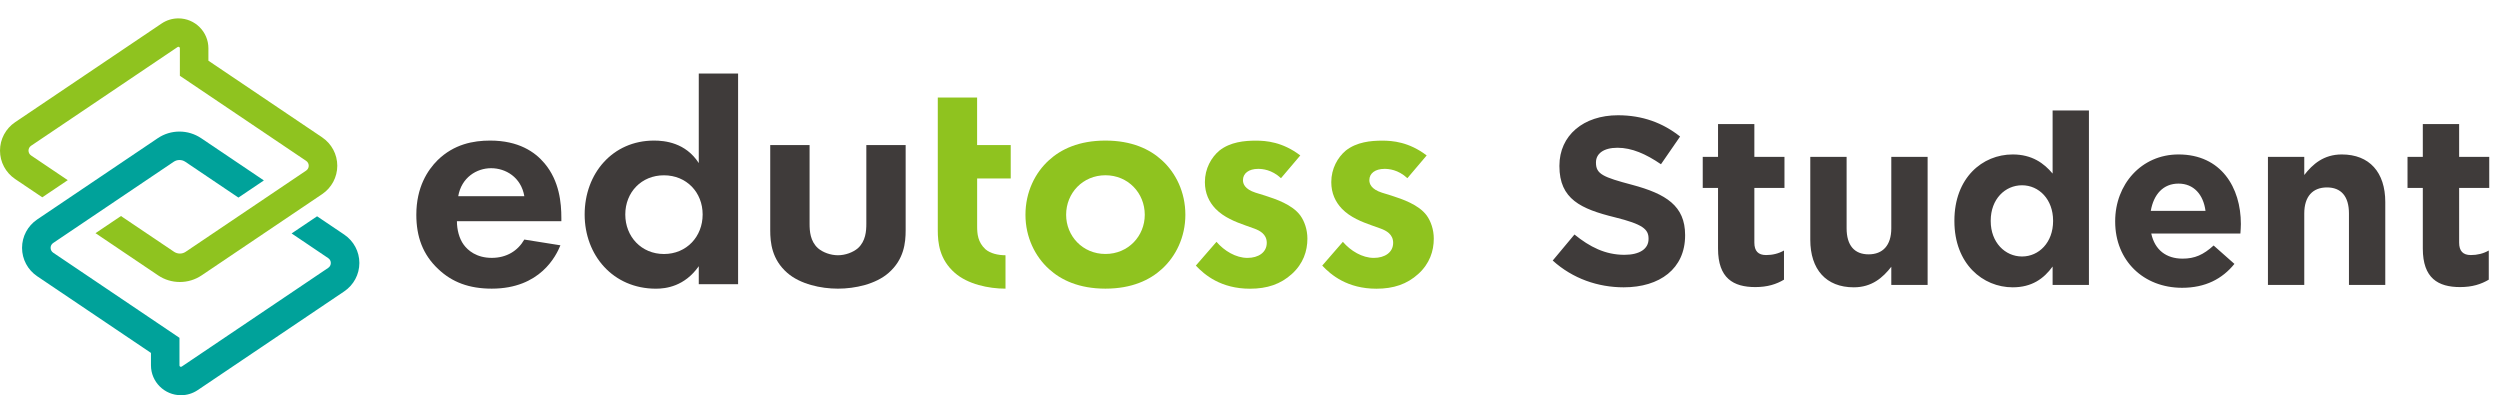 <svg width="272" height="43" viewBox="0 0 272 43" fill="none" xmlns="http://www.w3.org/2000/svg">
<path d="M176.658 31.26C180.584 31.26 183.34 29.232 183.34 25.618V25.566C183.34 22.394 181.26 21.094 177.568 20.106C174.422 19.274 173.642 18.936 173.642 17.714V17.662C173.642 16.752 174.422 16.076 175.982 16.076C177.542 16.076 179.076 16.752 180.714 17.87L182.794 14.854C180.922 13.372 178.712 12.54 176.034 12.54C172.29 12.54 169.664 14.724 169.664 18.026V18.078C169.664 21.666 172.004 22.732 175.696 23.642C178.738 24.396 179.362 24.942 179.362 25.956V26.008C179.362 27.074 178.4 27.724 176.736 27.724C174.656 27.724 172.966 26.866 171.302 25.514L168.936 28.348C171.12 30.324 173.876 31.26 176.658 31.26ZM190.978 31.234C192.304 31.234 193.266 30.922 194.098 30.428V27.256C193.5 27.594 192.85 27.75 192.148 27.75C191.29 27.75 190.874 27.308 190.874 26.398V20.444H194.15V17.064H190.874V13.502H186.922V17.064H185.258V20.444H186.922V27.048C186.922 30.272 188.586 31.234 190.978 31.234ZM201.691 31.26C203.667 31.26 204.863 30.194 205.773 29.024V31H209.725V17.064H205.773V24.838C205.773 26.71 204.837 27.672 203.303 27.672C201.769 27.672 200.911 26.71 200.911 24.838V17.064H196.959V26.086C196.959 29.31 198.675 31.26 201.691 31.26ZM218.982 31.26C221.062 31.26 222.362 30.324 223.324 28.998V31H227.276V12.02H223.324V18.884C222.388 17.766 221.088 16.804 218.982 16.804C215.68 16.804 212.638 19.352 212.638 24.006V24.058C212.638 28.712 215.732 31.26 218.982 31.26ZM219.996 27.906C218.15 27.906 216.59 26.372 216.59 24.058V24.006C216.59 21.666 218.15 20.158 219.996 20.158C221.842 20.158 223.376 21.692 223.376 24.006V24.058C223.376 26.372 221.842 27.906 219.996 27.906ZM237.411 31.312C239.933 31.312 241.779 30.35 243.105 28.712L240.843 26.71C239.725 27.724 238.789 28.14 237.463 28.14C235.695 28.14 234.447 27.204 234.057 25.41H243.755C243.781 25.02 243.807 24.682 243.807 24.37C243.807 20.418 241.675 16.804 237.021 16.804C232.965 16.804 230.131 20.08 230.131 24.058V24.11C230.131 28.374 233.225 31.312 237.411 31.312ZM234.005 22.94C234.317 21.146 235.357 19.976 237.021 19.976C238.685 19.976 239.725 21.172 239.959 22.94H234.005ZM246.752 31H250.704V23.226C250.704 21.354 251.64 20.392 253.174 20.392C254.708 20.392 255.566 21.354 255.566 23.226V31H259.518V21.978C259.518 18.754 257.802 16.804 254.786 16.804C252.81 16.804 251.614 17.87 250.704 19.04V17.064H246.752V31ZM267.658 31.234C268.984 31.234 269.946 30.922 270.778 30.428V27.256C270.18 27.594 269.53 27.75 268.828 27.75C267.97 27.75 267.554 27.308 267.554 26.398V20.444H270.83V17.064H267.554V13.502H263.602V17.064H261.938V20.444H263.602V27.048C263.602 30.272 265.266 31.234 267.658 31.234Z" fill="#3F3B3A"/>
<g clip-path="url(#clip0_596_13601)">
<path d="M60.973 26.689C60.518 27.807 58.797 31.405 53.503 31.405C51.049 31.405 49.189 30.707 47.681 29.274C45.997 27.701 45.296 25.745 45.296 23.368C45.296 20.363 46.525 18.509 47.611 17.427C49.401 15.679 51.504 15.295 53.327 15.295C56.413 15.295 58.203 16.52 59.252 17.778C60.867 19.701 61.076 22.078 61.076 23.719V24.07H49.713C49.713 24.981 49.959 25.957 50.451 26.623C50.906 27.252 51.852 28.056 53.503 28.056C55.117 28.056 56.343 27.288 57.044 26.063L60.973 26.689ZM57.047 21.343C56.695 19.28 55.015 18.3 53.433 18.3C51.856 18.3 50.209 19.313 49.856 21.343H57.047Z" fill="#3F3B3A"/>
<path d="M76.026 7.997H80.304V30.919H76.026V28.963C74.481 31.165 72.449 31.409 71.363 31.409C66.7 31.409 63.61 27.775 63.61 23.336C63.61 18.864 66.663 15.295 71.15 15.295C72.306 15.295 74.588 15.504 76.026 17.742V7.997ZM68.031 23.336C68.031 25.749 69.785 27.636 72.24 27.636C74.694 27.636 76.448 25.749 76.448 23.336C76.448 20.926 74.694 19.073 72.24 19.073C69.785 19.069 68.031 20.923 68.031 23.336Z" fill="#3F3B3A"/>
<path d="M88.082 15.785V24.349C88.082 25.153 88.152 26.235 88.992 27.003C89.517 27.457 90.361 27.771 91.168 27.771C91.975 27.771 92.815 27.457 93.344 27.003C94.184 26.235 94.257 25.149 94.257 24.349V15.785H98.535V25.047C98.535 26.411 98.359 28.228 96.675 29.694C95.273 30.919 93.028 31.406 91.168 31.406C89.308 31.406 87.066 30.916 85.661 29.694C83.977 28.228 83.801 26.407 83.801 25.047V15.785H88.082Z" fill="#3F3B3A"/>
<path d="M126.407 17.427C127.915 18.791 128.968 20.886 128.968 23.368C128.968 25.815 127.915 27.913 126.407 29.274C125.108 30.462 123.146 31.405 120.269 31.405C117.393 31.405 115.43 30.462 114.131 29.274C112.623 27.91 111.57 25.815 111.57 23.368C111.57 20.886 112.623 18.791 114.131 17.427C115.43 16.238 117.393 15.295 120.269 15.295C123.146 15.295 125.108 16.238 126.407 17.427ZM124.551 23.368C124.551 20.992 122.727 19.068 120.273 19.068C117.818 19.068 115.995 20.992 115.995 23.368C115.995 25.676 117.785 27.632 120.273 27.632C122.76 27.632 124.551 25.676 124.551 23.368Z" fill="#8FC31F"/>
<path d="M139.372 19.386C138.356 18.443 137.34 18.373 136.881 18.373C135.865 18.373 135.234 18.863 135.234 19.598C135.234 19.982 135.41 20.578 136.602 20.962L137.619 21.276C138.811 21.66 140.601 22.256 141.475 23.445C141.929 24.074 142.245 24.984 142.245 25.96C142.245 27.324 141.79 28.688 140.561 29.803C139.332 30.922 137.861 31.412 136.001 31.412C132.845 31.412 131.055 29.909 130.108 28.896L132.354 26.311C133.194 27.291 134.46 28.059 135.722 28.059C136.914 28.059 137.824 27.463 137.824 26.417C137.824 25.474 137.054 25.09 136.492 24.878L135.509 24.527C134.423 24.143 133.161 23.653 132.247 22.71C131.547 21.975 131.092 21.031 131.092 19.81C131.092 18.344 131.792 17.119 132.669 16.384C133.862 15.441 135.406 15.302 136.632 15.302C137.754 15.302 139.541 15.441 141.471 16.911L139.372 19.386Z" fill="#8FC31F"/>
<path d="M153.123 19.386C152.107 18.443 151.091 18.373 150.632 18.373C149.616 18.373 148.985 18.863 148.985 19.598C148.985 19.982 149.161 20.578 150.353 20.962L151.37 21.276C152.562 21.66 154.352 22.256 155.226 23.445C155.68 24.074 155.996 24.984 155.996 25.96C155.996 27.324 155.541 28.688 154.312 29.803C153.083 30.922 151.612 31.412 149.752 31.412C146.596 31.412 144.806 29.909 143.859 28.896L146.105 26.311C146.945 27.291 148.211 28.059 149.473 28.059C150.665 28.059 151.575 27.463 151.575 26.417C151.575 25.474 150.805 25.09 150.243 24.878L149.26 24.527C148.174 24.143 146.912 23.653 145.998 22.71C145.298 21.975 144.843 21.031 144.843 19.81C144.843 18.344 145.543 17.119 146.42 16.384C147.613 15.441 149.157 15.302 150.383 15.302C151.505 15.302 153.292 15.441 155.222 16.911L153.123 19.386Z" fill="#8FC31F"/>
<path d="M109.967 19.42V15.785H106.309V10.611H102.031V25.047C102.031 26.411 102.207 28.228 103.891 29.694C105.293 30.919 107.538 31.406 109.398 31.406V27.771C108.591 27.771 107.751 27.577 107.223 27.124C106.383 26.356 106.313 25.435 106.313 24.63V19.42H109.967Z" fill="#8FC31F"/>
<path d="M37.452 25.523L34.498 23.533L31.728 25.398L35.713 28.086C36.087 28.338 36.087 28.89 35.713 29.142L19.775 39.882C19.746 39.9 19.716 39.911 19.687 39.911C19.603 39.911 19.526 39.845 19.526 39.75V36.755L5.786 27.493C5.412 27.241 5.412 26.689 5.786 26.437L18.902 17.599C19.093 17.471 19.309 17.409 19.529 17.409C19.75 17.409 19.966 17.471 20.157 17.599L25.939 21.497L28.709 19.632L21.892 15.039C21.191 14.568 20.373 14.315 19.526 14.315C18.678 14.315 17.864 14.564 17.159 15.039L4.047 23.877C3.016 24.572 2.399 25.727 2.399 26.967C2.399 28.206 3.016 29.362 4.047 30.056L16.425 38.397V39.75C16.425 41.541 17.889 43 19.687 43C20.34 43 20.971 42.807 21.514 42.441L37.452 31.702C38.483 31.007 39.099 29.852 39.099 28.612C39.099 27.373 38.483 26.217 37.452 25.523Z" fill="#00A29A"/>
<path d="M35.049 14.944L22.674 6.604V5.251C22.674 3.459 21.21 2 19.408 2C18.755 2 18.124 2.194 17.581 2.559L1.647 13.295C0.616 13.99 0 15.145 0 16.388C0 17.628 0.616 18.783 1.647 19.478L4.601 21.467L7.371 19.602L3.383 16.915C3.008 16.662 3.008 16.11 3.383 15.858L19.32 5.119C19.35 5.101 19.379 5.09 19.408 5.09C19.493 5.09 19.57 5.156 19.57 5.251V8.245L33.31 17.503C33.684 17.756 33.684 18.308 33.31 18.56L20.197 27.398C20.006 27.526 19.79 27.588 19.57 27.588C19.35 27.588 19.133 27.522 18.942 27.398L13.16 23.504L10.39 25.369L17.203 29.961C17.904 30.433 18.722 30.681 19.57 30.681C20.417 30.681 21.235 30.433 21.936 29.961L35.049 21.123C36.08 20.429 36.696 19.273 36.696 18.034C36.696 16.794 36.08 15.639 35.049 14.944Z" fill="#8FC31F"/>
</g>
<defs>
<clipPath id="clip0_596_13601">
<rect width="156" height="41" fill="white" transform="translate(0 2)"/>
</clipPath>
</defs>
</svg>
